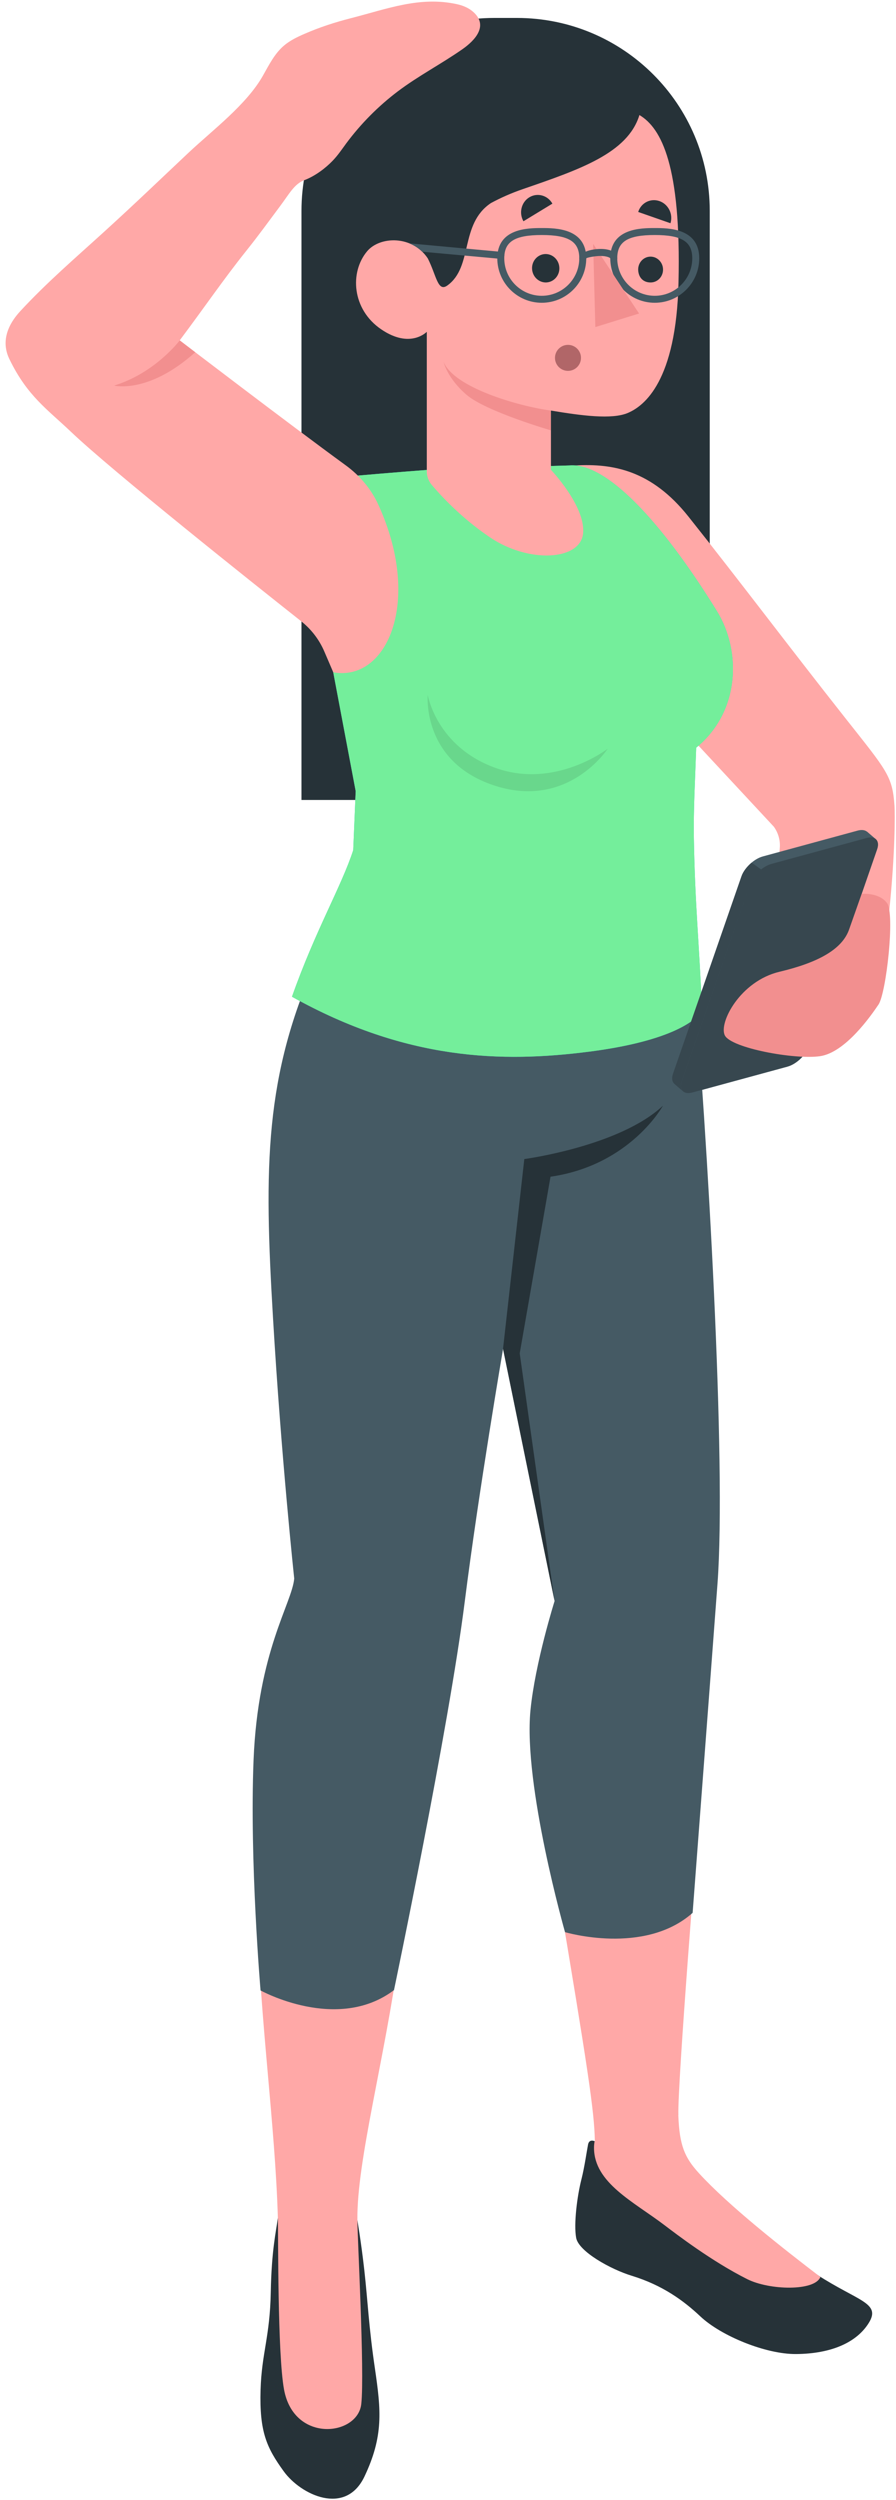 <svg width="120.8" height="336.8" viewBox="0 0 151 421" fill="none" xmlns="http://www.w3.org/2000/svg">
<path d="M91.782 134.712H50.807V35.508C50.807 17.564 65.361 3.02 83.317 3.02H87.1C105.057 3.02 119.611 17.564 119.611 35.508V106.903C119.611 122.265 107.156 134.712 91.782 134.712Z" fill="#263238"/>
<path d="M46.819 373.536C46.485 376.025 45.77 378.941 45.632 385.982C45.493 393.542 44.098 396.228 43.913 402.428C43.706 409.515 44.928 412.166 47.811 416.154C50.694 420.141 58.248 423.748 61.431 417.018C64.66 410.207 64.211 405.874 63.196 398.924C62.135 391.733 62.008 387.769 61.397 382.283C60.855 377.454 60.209 373.778 60.209 373.778L46.819 373.536Z" fill="#263238"/>
<path d="M68.292 323.323L43.381 322.874C43.75 339.492 46.391 357.943 46.829 373.536C46.91 376.474 46.76 396.343 47.867 402.382C49.528 411.452 60.311 410.23 60.888 404.802C61.464 399.374 60.196 376.163 60.23 373.778C60.138 363.774 64.82 346.891 67.288 328.935C67.403 328.048 68.199 324.176 68.315 323.323H68.292Z" fill="#FFA8A7"/>
<path d="M100.292 360.604C100.292 360.604 99.311 360.074 99.104 361.123C98.862 362.368 98.504 364.949 97.985 366.989C97.259 369.836 96.671 374.526 97.097 376.843C97.524 379.159 102.944 382.155 106.462 383.227C111.652 384.818 115.204 387.411 118.041 390.084C121.524 393.357 129.031 396.446 134.152 396.411C140.207 396.365 144.428 394.395 146.423 391.156C148.51 387.779 144.601 387.526 137.692 383.043C136.124 382.029 134.336 380.876 132.318 379.562C121.362 372.406 117.349 368.579 114.246 361.423L100.303 360.593L100.292 360.604Z" fill="#263238"/>
<path d="M114.327 356.179C114.142 351.028 117.671 307.373 117.671 307.373L94.006 318.148C99.069 348.366 100.153 355.499 100.245 360.443C100.21 360.559 100.107 360.973 100.107 361.711C100.13 367.577 106.761 370.746 111.928 374.665C113.969 376.209 119.908 380.773 125.917 383.792C129.677 385.682 137.311 385.855 138.257 383.435C131.96 378.629 122.803 371.438 117.798 365.964C115.411 363.347 114.5 361.331 114.315 356.179H114.327Z" fill="#FFA8A7"/>
<path d="M53.586 161.16C44.498 181.098 44.498 196.506 46.009 221.941C47.382 245.267 49.584 265.815 49.584 265.815C49.227 269.952 43.472 278.031 42.734 296.332C42.042 313.435 43.91 335.182 43.91 335.182C43.91 335.182 56.838 342.338 66.399 335.124C66.399 335.124 75.625 291.111 78.324 269.699C80.688 251.017 84.782 227.138 84.782 227.138L93.466 269.595C93.466 269.595 90.168 280.059 89.395 288.034C88.173 300.631 95.219 325.363 95.219 325.363C95.219 325.363 108.574 329.35 116.728 322.113C116.728 322.113 119.784 281.903 120.914 266.737C122.437 246.419 119.23 191.424 116.728 162.301L53.598 161.16H53.586Z" fill="#455A64"/>
<path d="M84.773 227.138L88.36 195.181C88.36 195.181 104.437 193.037 111.725 186.191C111.725 186.191 106.259 196.206 92.777 198.154L87.587 227.899L93.458 269.606L84.773 227.15V227.138Z" fill="#263238"/>
<path d="M149.872 153.301C150.875 143.505 150.829 136.982 150.748 135.726C150.402 130.655 149.491 129.826 142.399 120.848C132.815 108.712 124.638 97.81 116 86.966C109.83 79.221 103.337 78.022 96.994 78.38C92.566 78.622 101.204 99.908 105.563 112.504L130.416 139.218C131.177 140.278 131.535 141.569 131.408 142.871L129.886 165.609L137.324 175.555C137.324 175.555 148.592 165.84 149.872 153.313V153.301Z" fill="#FFA8A7"/>
<path d="M73.043 79.059C68.234 79.393 59.492 80.154 59.492 80.154C54.453 82.966 53.172 85.271 52.238 91.967C51.834 94.813 54.164 102.408 56.159 113.207L59.942 133.225L59.527 143.159C57.566 149.221 53.115 156.746 49.205 167.845C68.465 178.586 84.611 178.977 99.257 177.099C110.421 175.67 116.337 172.962 118.309 170.299C117.894 159.328 117.121 152.563 116.937 141.108C116.856 136.29 117.144 131.438 117.329 125.907C124.825 119.753 124.906 109.53 120.823 102.915C111.332 87.553 102.094 77.884 95.982 78.379L73.055 79.048L73.043 79.059Z" fill="#27DEBF"/>
<path d="M73.043 79.059C68.234 79.393 59.492 80.154 59.492 80.154C54.453 82.966 53.172 85.271 52.238 91.967C51.834 94.813 54.164 102.408 56.159 113.207L59.942 133.225L59.527 143.159C57.566 149.221 53.115 156.746 49.205 167.845C68.465 178.586 84.611 178.977 99.257 177.099C110.421 175.67 116.337 172.962 118.309 170.299C117.894 159.328 117.121 152.563 116.937 141.108C116.856 136.29 117.144 131.438 117.329 125.907C124.825 119.753 124.906 109.53 120.823 102.915C111.332 87.553 102.094 77.884 95.982 78.379L73.055 79.048L73.043 79.059Z" fill="#74EE9B"/>
<path opacity="0.1" d="M102.417 126.08C102.417 126.08 93.618 132.902 83.585 129.341C73.551 125.78 72.086 117.021 72.086 117.021C72.086 117.021 71.025 128.488 83.677 132.395C95.89 136.164 102.417 126.08 102.417 126.08Z" fill="black"/>
<path d="M114.345 47.586C113.964 64.227 108.567 68.341 105.857 69.517C103.147 70.704 97.922 69.978 92.848 69.137V79.117C92.848 79.117 98.706 85.248 98.268 89.823C97.818 94.41 89.065 94.917 82.491 90.434C77.694 87.173 74.269 83.439 72.769 81.664C72.227 81.019 71.927 80.212 71.927 79.371V55.872C71.927 55.872 69.148 58.811 64.224 55.446C59.311 52.092 58.895 45.822 61.894 42.284C64.039 39.772 69.471 39.588 72.089 43.506C73.553 46.376 73.761 49.257 75.399 48.07C79.781 44.912 77.428 37.744 82.734 34.194C82.745 34.194 82.745 34.183 82.757 34.183C84.337 33.33 86.136 32.523 88.154 31.832C97.599 28.57 105.788 25.827 107.76 19.373C111.485 21.586 114.806 27.948 114.345 47.586Z" fill="#FFA8A7"/>
<path d="M95.721 62.453C96.931 62.453 97.912 61.472 97.912 60.263C97.912 59.054 96.931 58.073 95.721 58.073C94.51 58.073 93.529 59.054 93.529 60.263C93.529 61.472 94.51 62.453 95.721 62.453Z" fill="#B16668"/>
<path d="M94.267 45.062C94.336 46.376 93.356 47.493 92.087 47.563C90.819 47.62 89.735 46.606 89.666 45.281C89.596 43.967 90.577 42.849 91.845 42.78C93.114 42.722 94.198 43.736 94.267 45.062Z" fill="#263238"/>
<path d="M111.738 45.292C111.796 46.491 110.908 47.505 109.754 47.563C108.486 47.62 107.621 46.813 107.551 45.488C107.494 44.29 108.382 43.276 109.535 43.218C110.688 43.16 111.68 44.094 111.738 45.292Z" fill="#263238"/>
<path d="M91.303 50.986C87.163 50.986 83.807 47.62 83.807 43.495C83.807 38.401 89.066 38.401 91.303 38.401C93.54 38.401 98.799 38.401 98.799 43.495C98.799 47.632 95.432 50.986 91.303 50.986ZM91.303 39.576C86.759 39.576 84.983 40.671 84.983 43.495C84.983 46.975 87.82 49.81 91.303 49.81C94.786 49.81 97.623 46.975 97.623 43.495C97.623 40.682 95.847 39.576 91.303 39.576Z" fill="#455A64"/>
<path d="M110.344 50.986C106.204 50.986 102.848 47.62 102.848 43.495C102.848 38.401 108.107 38.401 110.344 38.401C112.581 38.401 117.84 38.401 117.84 43.495C117.84 47.632 114.473 50.986 110.344 50.986ZM110.344 39.576C105.8 39.576 104.024 40.671 104.024 43.495C104.024 46.975 106.861 49.81 110.344 49.81C113.827 49.81 116.664 46.975 116.664 43.495C116.664 40.682 114.888 39.576 110.344 39.576Z" fill="#455A64"/>
<path d="M99.961 41.074L100.33 55.077L107.699 52.795L99.961 41.074Z" fill="#F28F8F"/>
<path d="M92.835 69.137C87.484 68.434 76.459 65.276 74.752 60.92C74.752 60.92 75.329 63.651 78.615 66.475C81.902 69.298 92.835 72.468 92.835 72.468V69.137Z" fill="#F28F8F"/>
<path d="M93.103 34.286L88.213 37.26C87.417 35.853 87.855 34.044 89.205 33.226C90.554 32.408 92.295 32.88 93.091 34.286H93.103Z" fill="#263238"/>
<path d="M112.996 37.594L107.553 35.693C108.026 34.16 109.629 33.342 111.128 33.86C112.627 34.379 113.469 36.05 112.996 37.583V37.594Z" fill="#263238"/>
<path d="M98.213 44.094C97.89 44.094 97.625 43.829 97.625 43.495C97.625 42.538 99.528 41.916 101.223 41.916C102.919 41.916 104.026 42.538 104.026 43.495C104.026 43.817 103.76 44.082 103.438 44.082C103.115 44.082 102.849 43.817 102.849 43.495C102.792 43.391 102.25 43.103 101.223 43.103C100.197 43.103 98.859 43.391 98.801 43.506C98.801 43.829 98.536 44.094 98.213 44.094Z" fill="#455A64"/>
<path d="M84.406 43.587C84.406 43.587 84.36 43.587 84.337 43.587L71.155 42.388C70.912 42.169 70.29 41.524 68.998 40.982L84.475 42.411C84.798 42.446 85.028 42.745 84.994 43.068C84.959 43.368 84.706 43.598 84.406 43.598V43.587Z" fill="#455A64"/>
<path d="M30.28 57.324C34.594 51.573 37.535 47.217 41.467 42.284C43.705 39.484 45.135 37.479 47.28 34.609C48.756 32.627 49.621 30.967 51.27 30.345C53.115 29.653 54.891 28.294 56.079 27.049C56.933 26.161 57.625 25.136 58.351 24.145C60.819 20.826 63.76 17.864 67.058 15.374C70.53 12.758 74.382 10.765 77.945 8.275C80.067 6.789 82.351 4.322 79.767 2.017C78.995 1.326 78.014 0.923 77.011 0.704C70.737 -0.668 65.259 1.499 59.124 3.066C56.46 3.746 53.83 4.599 51.305 5.705C50.082 6.235 48.86 6.823 47.845 7.688C46.265 9.036 45.319 10.96 44.293 12.77C41.536 17.633 35.816 21.92 31.791 25.7C27.074 30.137 22.854 34.206 17.468 39.103C12.624 43.506 7.884 47.574 3.432 52.38C-0.247 56.356 1.091 59.479 1.622 60.551C4.62 66.705 7.976 68.918 11.978 72.732C18.921 79.336 42.828 98.352 50.763 104.621C52.458 105.969 53.796 107.709 54.649 109.692L56.16 113.207C65.202 114.866 71.233 101.302 63.748 84.971C62.538 82.321 60.612 80.062 58.247 78.345C48.802 71.465 30.28 57.312 30.28 57.312V57.324Z" fill="#FFA8A7"/>
<path d="M30.283 57.324C30.283 57.324 26.2 62.787 19.234 64.93C19.234 64.93 25.001 66.405 32.901 59.318L30.294 57.324H30.283Z" fill="#F28F8F"/>
<path d="M147.524 141.281H147.559L146.083 140.013V140.036C145.748 139.771 145.229 139.69 144.56 139.863L128.553 144.22C127.065 144.623 125.462 146.133 124.955 147.585L113.433 180.81C113.168 181.582 113.272 182.17 113.641 182.504H113.629L115.152 183.818V183.795C115.486 184.072 116.005 184.164 116.686 183.979L132.693 179.623C134.181 179.22 135.784 177.71 136.291 176.258C138.552 169.724 145.552 149.567 147.812 143.033C148.101 142.214 147.951 141.604 147.524 141.281Z" fill="#455A64"/>
<path d="M114.897 182.066L126.419 148.841C126.926 147.389 128.529 145.879 130.017 145.476L146.036 141.119C147.523 140.716 148.319 141.569 147.812 143.021C145.551 149.555 138.551 169.712 136.291 176.246C135.783 177.698 134.18 179.208 132.692 179.611L116.685 183.968C115.197 184.371 114.401 183.518 114.909 182.066H114.897Z" fill="#37474F"/>
<path d="M128.289 146.409C127.458 147.066 126.743 147.977 126.432 148.852L114.899 182.066C114.645 182.815 114.726 183.392 115.061 183.737L113.631 182.504H113.642C113.262 182.159 113.158 181.571 113.423 180.799L124.956 147.573C125.232 146.755 125.89 145.925 126.663 145.268L128.289 146.421V146.409Z" fill="#37474F"/>
<path d="M143.13 156.424C142 159.812 137.975 162.071 131.367 163.639C124.758 165.206 121.091 172.224 122.152 174.356C123.224 176.488 133.904 178.471 138.182 177.86C142.461 177.249 146.763 171.072 148.054 169.159C149.346 167.246 150.857 153.9 149.484 152.068C148.112 150.235 145.217 150.524 145.217 150.524L143.13 156.424Z" fill="#F28F8F"/>
</svg>

